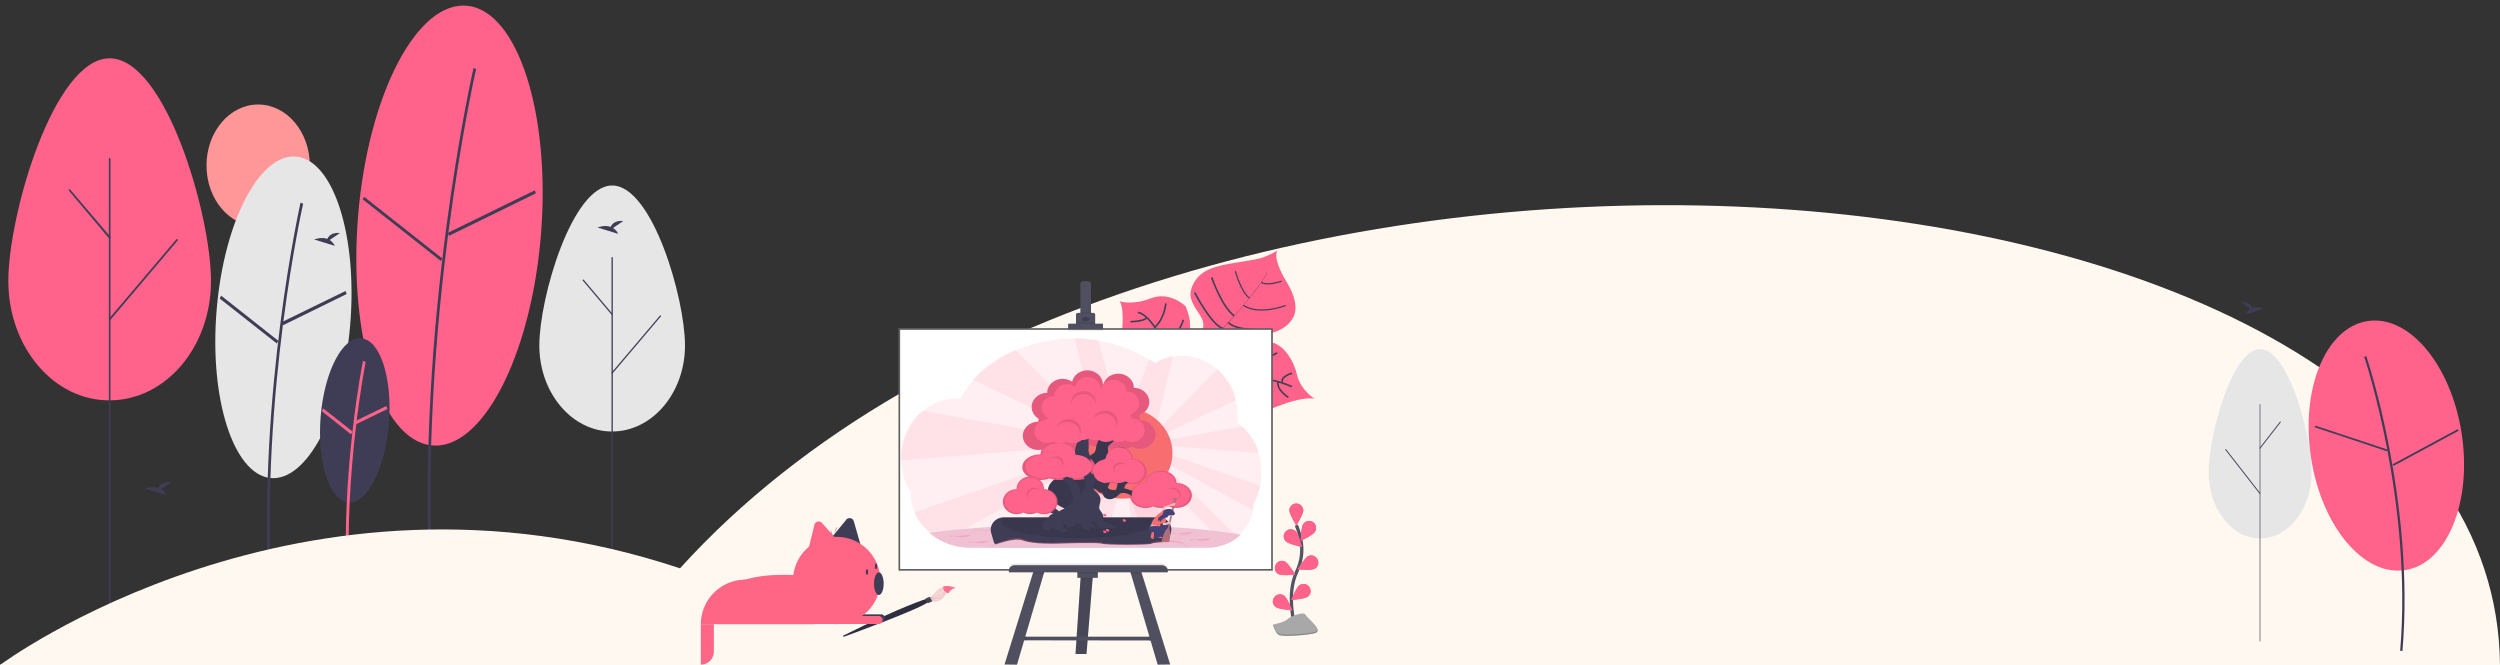 <?xml version="1.0" encoding="utf-8"?>
<!-- Generator: Adobe Illustrator 19.2.1, SVG Export Plug-In . SVG Version: 6.00 Build 0)  -->
<svg version="1.1" id="ba852881-1fdd-4058-baca-f1caa98e12dd"
	 xmlns="http://www.w3.org/2000/svg" xmlns:xlink="http://www.w3.org/1999/xlink" x="0px" y="0px" viewBox="0 0 1500 398.8"
	 style="enable-background:new 0 0 1500 398.8;" xml:space="preserve">
<rect x="0" y="0" width="1500" height="398.8" fill="#333333" stroke="none"/>
<style type="text/css">
	.st0{fill:#FF638B;}
	.st1{fill:#3F3D56;}
	.st2{fill:#E6E6E6;}
	.st3{fill:#FF9698;}
	.st4{fill:#FFF8F0;}
	.st5{fill:none;stroke:#535461;stroke-width:2;stroke-miterlimit:10;}
	.st6{fill:#A8A8A8;}
	.st7{opacity:0.2;enable-background:new    ;}
	.st8{fill:#444053;}
	.st9{fill:none;stroke:#444053;stroke-miterlimit:10;}
	.st10{fill:none;stroke:#444053;stroke-width:0.75;stroke-miterlimit:10;}
	.st11{fill:#504F60;}
	.st12{opacity:0.1;enable-background:new    ;}
	.st13{fill:#FFFFFF;stroke:#606060;stroke-miterlimit:10;}
	.st14{fill:#2F2E41;}
	.st15{fill:#464353;}
	.st16{opacity:0.9;fill:#FDD8D8;enable-background:new    ;}
	.st17{opacity:0.2;fill:none;stroke:#2F2E41;stroke-width:0.25;stroke-miterlimit:10;enable-background:new    ;}
	.st18{opacity:0.9;fill:#FF638B;enable-background:new    ;}
	.st19{opacity:0.1;fill:#FF638B;enable-background:new    ;}
	.st20{fill:#E8EAF2;}
	.st21{opacity:0.3;fill:#FF638B;enable-background:new    ;}
	.st22{fill:#F86D70;}
	.st23{fill:#FABDBD;}
	.st24{fill:url(#SVGID_1_);}
	.st25{fill:#434175;}
	.st26{fill:#AE6E79;}
	.st27{fill:#FF6584;}
</style>
<g>
	<path class="st0" d="M5,168.6C5,129,32.2,35,65.8,35s60.8,93.9,60.8,133.6s-27.3,71.6-60.9,71.6C32.2,240.4,5,208.2,5,168.6
		L5,168.6z"/>
	<path class="st1" d="M65.8,386c-0.3,0-0.5-0.3-0.5-0.7V95.5c0-0.5,0.2-0.7,0.5-0.7s0.5,0.3,0.5,0.7v290
		C66.3,385.7,66.1,386,65.8,386z"/>
	<path class="st1" d="M65.8,143.1c-0.2,0-0.3,0-0.4-0.1l-24-28.5c-0.2-0.3-0.2-0.6,0-0.8c0.2-0.3,0.5-0.3,0.7,0l0,0L66.2,142
		c0.2,0.3,0.2,0.6,0,0.8C66.1,142.9,66,143.1,65.8,143.1L65.8,143.1z"/>
	<path class="st1" d="M65.8,192.1c-0.3,0-0.5-0.3-0.5-0.6c0-0.1,0.1-0.3,0.2-0.4l40.3-47.5c0.2-0.3,0.5-0.3,0.7,0s0.2,0.6,0,0.8l0,0
		L66.2,192C66.1,192.1,66,192.1,65.8,192.1z"/>
	<path class="st2" d="M323.6,207.3c0-28.5,19.6-96,43.7-96s43.7,67.6,43.7,96s-19.6,51.6-43.8,51.6
		C343.2,258.9,323.6,235.8,323.6,207.3L323.6,207.3z"/>
	<path class="st1" d="M367.3,338.8c-0.2,0-0.4-0.1-0.4-0.4l0,0V154.6c0-0.3,0.2-0.4,0.4-0.4s0.4,0.1,0.4,0.4v183.8
		C367.7,338.7,367.5,338.8,367.3,338.8L367.3,338.8z"/>
	<path class="st1" d="M367.3,189c-0.1,0-0.2,0-0.3-0.1l-17.3-20.5c-0.2-0.1-0.2-0.4,0-0.6c0.2-0.1,0.4-0.1,0.5,0l17.3,20.5
		c0.2,0.1,0.2,0.4,0,0.6C367.5,188.8,367.4,189,367.3,189L367.3,189z"/>
	<path class="st1" d="M367.3,224.2c-0.2,0-0.4-0.1-0.4-0.4c0-0.1,0.1-0.3,0.1-0.3l29-34.2c0.2-0.1,0.4-0.1,0.5,0s0.2,0.4,0,0.6
		l-29,34.2C367.5,224.2,367.4,224.2,367.3,224.2z"/>
	<ellipse class="st3" cx="154.9" cy="99.3" rx="31" ry="36.6"/>
	<path class="st2" d="M130,185.7c4.5-53.3,26-94.2,48.1-91.7s36.5,47.8,32,101.1s-26,94.2-48.1,91.7
		C139.9,284.1,125.5,238.9,130,185.7z"/>
	<path class="st1" d="M161.3,353c-6.6-117.2,18.8-230.2,19-231.4l1.6,0.6c-0.3,1.1-25.5,113.9-19,230.8H161.3z"/>
	<polygon class="st1" points="169.2,193.2 207.3,174.6 208,176.4 169.9,195.1 	"/>
	<polygon class="st1" points="131.8,179.1 132.7,177.4 167,204.5 166.1,206.1 	"/>
	<path class="st0" d="M214.9,129C221,56.2,250.5,0,280.7,3.5s49.9,65.5,43.8,138.2s-35.6,129-65.8,125.5
		C228.4,263.8,208.8,201.9,214.9,129z"/>
	<path class="st1" d="M258.1,351.7c-9-157.6,25.7-309.4,26-310.9l1.6,0.6c-0.4,1.5-34.9,153.1-26,310.4L258.1,351.7z"/>
	<polygon class="st1" points="268.7,139.7 320.9,114.2 321.5,116 269.4,141.5 	"/>
	<polygon class="st1" points="217.6,119.6 218.5,118.1 265.4,155.1 264.5,156.6 	"/>
	<path class="st1" d="M367.8,136.8l6.2-4.2c-4.8-0.5-6.8,1.8-7.6,3.5c-3.8-1.3-7.9,0.4-7.9,0.4l12.4,3.8
		C370.3,138.9,369.2,137.7,367.8,136.8z"/>
	<path class="st1" d="M197.8,144l6.2-4.2c-4.8-0.5-6.8,1.8-7.6,3.5c-3.8-1.3-7.9,0.4-7.9,0.4l12.4,3.8
		C200.3,146.2,199.2,144.9,197.8,144z"/>
	<path class="st1" d="M96.5,293.5l6.2-4.2c-4.8-0.5-6.8,1.8-7.6,3.5c-3.8-1.3-7.9,0.4-7.9,0.4l12.4,3.8
		C99,295.6,98,294.4,96.5,293.5z"/>
	<path class="st1" d="M192.4,249.8c2.3-27.2,13.3-48.2,24.6-46.8c11.3,1.3,18.6,24.4,16.3,51.6s-13.3,48.2-24.6,46.8
		C197.4,299.9,190.2,277,192.4,249.8z"/>
	<path class="st0" d="M208,350.7c-3.4-68,9.6-133.5,9.8-134.2l1.6,0.7c-0.2,0.7-13,65.9-9.7,133.5H208L208,350.7z"/>
	<polygon class="st0" points="212.3,253.1 231.8,243.6 232.4,245.4 212.9,254.9 	"/>
	<polygon class="st0" points="193.1,246.7 194,245.1 211.5,258.9 210.6,260.6 	"/>
</g>
<path class="st4" d="M408,341C180,265,0,399,0,399h1500l0,0C1497,74,705,13,408,341z"/>
<g>
	<path class="st5" d="M777,376c0,0-5.6-19.1,1.1-33.1c2.8-5.9,3.7-12.5,2.4-18.9c-0.6-3-1.5-6-2.7-8.9"/>
	<path class="st0" d="M782,306.2c0,2.3-4.2,9.1-4.2,9.1s-4.2-6.8-4.2-9.1c0.1-2.3,2-4.2,4.4-4.1C780.1,302.2,781.9,303.9,782,306.2z
		"/>
	<path class="st0" d="M789,319.1c-1.3,2-8.5,5.4-8.5,5.4s0.1-8,1.4-10c1.3-2,3.9-2.5,5.9-1.3C789.7,314.5,790.2,317.2,789,319.1
		L789,319.1z"/>
	<path class="st0" d="M788.7,341.3c-2.1,1.1-10.1,0.3-10.1,0.3s4.2-6.8,6.2-7.9c2.1-1.1,4.6-0.2,5.7,1.9
		C791.6,337.7,790.8,340.3,788.7,341.3L788.7,341.3z"/>
	<path class="st0" d="M784.7,358c-1.9,1.4-9.9,2-9.9,2s2.9-7.4,4.8-8.8c1.9-1.4,4.5-1,5.9,0.9S786.6,356.6,784.7,358L784.7,358z"/>
	<path class="st0" d="M771.6,324.9c1.7,1.6,9.5,3.3,9.5,3.3s-1.9-7.8-3.6-9.4c-1.7-1.7-4.3-1.6-6,0
		C769.8,320.5,769.8,323.2,771.6,324.9C771.5,324.9,771.5,324.9,771.6,324.9L771.6,324.9z"/>
	<path class="st0" d="M767.1,344.5c2.1,1.1,10.1,0.3,10.1,0.3s-4.1-6.8-6.2-7.9c-2.1-1-4.6-0.1-5.6,2
		C764.3,341,765.1,343.5,767.1,344.5z"/>
	<path class="st0" d="M765.4,364.2c1.9,1.4,9.9,2,9.9,2s-2.9-7.4-4.8-8.8c-1.9-1.4-4.5-1-5.9,0.9
		C763.1,360.1,763.5,362.8,765.4,364.2L765.4,364.2L765.4,364.2z"/>
	<path class="st0" d="M782,306.2c0,2.3-4.2,9.1-4.2,9.1s-4.2-6.8-4.2-9.1c0.1-2.3,2-4.2,4.4-4.1C780.1,302.2,781.9,303.9,782,306.2z
		"/>
	<path class="st0" d="M789,319.1c-1.3,2-8.5,5.4-8.5,5.4s0.1-8,1.4-10c1.3-2,3.9-2.5,5.9-1.3C789.7,314.5,790.2,317.2,789,319.1
		L789,319.1z"/>
	<path class="st0" d="M788.7,341.3c-2.1,1.1-10.1,0.3-10.1,0.3s4.2-6.8,6.2-7.9c2.1-1.1,4.6-0.2,5.7,1.9
		C791.6,337.7,790.8,340.3,788.7,341.3L788.7,341.3z"/>
	<path class="st0" d="M784.7,358c-1.9,1.4-9.9,2-9.9,2s2.9-7.4,4.8-8.8c1.9-1.4,4.5-1,5.9,0.9S786.6,356.6,784.7,358L784.7,358z"/>
	<path class="st0" d="M771.6,324.9c1.7,1.6,9.5,3.3,9.5,3.3s-1.9-7.8-3.6-9.4c-1.7-1.7-4.3-1.6-6,0
		C769.8,320.5,769.8,323.2,771.6,324.9C771.5,324.9,771.5,324.9,771.6,324.9L771.6,324.9z"/>
	<path class="st0" d="M767.1,344.5c2.1,1.1,10.1,0.3,10.1,0.3s-4.1-6.8-6.2-7.9c-2.1-1-4.6-0.1-5.6,2
		C764.3,341,765.1,343.5,767.1,344.5z"/>
	<path class="st0" d="M765.4,364.2c1.9,1.4,9.9,2,9.9,2s-2.9-7.4-4.8-8.8c-1.9-1.4-4.5-1-5.9,0.9
		C763.1,360.1,763.5,362.8,765.4,364.2L765.4,364.2L765.4,364.2z"/>
	<path class="st6" d="M763.7,374.8c0,0,6.9-1.4,8.7-3.2s10-5,11-2.7c0.9,2.3,12.3,10,4.6,11.3c-7.8,1.4-18.3,1.8-20.5,0.9
		S763.7,374.8,763.7,374.8z"/>
	<path class="st7" d="M787.9,379.4c-7.8,1.4-18.3,1.8-20.5,0.9c-1.7-0.7-2.9-4-3.4-5.6h-0.2c0,0,1.4,5.4,3.7,6.3s12.8,0.5,20.5-0.9
		c2.2-0.4,2.9-1.3,2.6-2.5C790.3,378.5,789.6,379.1,787.9,379.4z"/>
</g>
<g>
	<path class="st0" d="M788.8,239.3c0,0-6.2-2.3-25.8,5.9s-22.1,7.2-27.2,5.9c-5.1-1.2-7.9-1.6-13.4-8.4c0,0-3.8-19-7.6-21.9
		c-3.7-2.9-19.5,1.7-19.5,1.7s-18.9,4-22.6-19.1c0,0,2.6-17.4-0.9-22.7c0,0,7,2.8,18.7-1.7c11.6-4.5,20.9,4.8,20.9,4.8
		s2.9,6.9,2.6,11c-0.3,4.1,1.6,5.7,7.1,3.7c0,0,2.7-3.5-1.1-9.4c-3.9-5.8-6.6-10.2-5.5-14.7s4.2-10.8,14.1-14
		c9.9-3.1,23.4-3.7,29.9-6.2s8.1-4.1,8.1-4.1s-4,3.6,5.4,19.1c9.4,15.4,3.4,22.1,3.4,22.1s-5,10.9-27.1,10c0,0-21.3,0.7-9.7,8.9
		c0,0,7.4-1.4,18.5-4.6s19.1,10.1,21.1,19.3C780.4,234.2,788.8,239.3,788.8,239.3z"/>
	<path class="st8" d="M760.3,161.9L760.3,161.9c1,2.9-8.5,14.8-16.7,24.2l-0.1-0.1C755,172.7,760.9,164.1,760.3,161.9z"/>
	<path class="st8" d="M743.7,185.8l0.1,0.1c-6.5,7.5-14.6,16.5-21.2,23.1c-0.6,0.6-1.2,1.3-1.8,2l-0.2-0.1c0.6-0.7,1.2-1.4,1.8-2
		C728.9,202.3,737.2,193.3,743.7,185.8z"/>
	<path class="st8" d="M720.7,210.7l0.1,0.2c-11.9,13.5-12.7,34.6-12.7,34.7l-2.5-2.7C705.6,242.8,708.7,224.4,720.7,210.7z"/>
	<path class="st9" d="M775.1,232c0,0-14-6.6-24.9-4.3c-10.9,2.4-35.5-8.5-35.5-8.5s-10.4-3.9-12.5-8.3c0,0-7.2-6.9-7.6-10.5
		s-7.4-12.6-11.9-12.9"/>
	<path class="st9" d="M773,238.4c0,0-7.1-4.3-6.2-9.4"/>
	<path class="st9" d="M762.2,244c0,0-10.1-3.3-11.1-16.4"/>
	<path class="st9" d="M745.9,247.4c0,0-9.6-7.3-6.4-20"/>
	<path class="st9" d="M726.3,243.8c0,0-6.4-12.3-0.7-20.3"/>
	<path class="st9" d="M775.2,223.9c0,0-7.3,2.1-5.7,5.6"/>
	<path class="st9" d="M766.4,211.8c0,0-9.8,2.8-10,15.4"/>
	<path class="st9" d="M752.8,208.9c0,0-8.9,10-8.2,19.1"/>
	<path class="st9" d="M737.2,212.8c0,0-8.8,7.7-7.7,12"/>
	<path class="st9" d="M731.9,210.1c0,0-8.3,1.4-9.4-1.1"/>
	<path class="st9" d="M721.1,201c0,0,4.2,5.1,5.2,3.9"/>
	<path class="st9" d="M762.6,197.8c0,0-20.9,1.4-25.6-4.4"/>
	<path class="st9" d="M716.8,175.5c0,0,9.8,19.2,16.9,21.6"/>
	<path class="st9" d="M727,166.4c0,0,6,17.6,13.5,23.1"/>
	<path class="st10" d="M771.4,183.3c0,0-15.9,6.2-25.4-0.1"/>
	<path class="st10" d="M741.2,162.7c0,0,3.6,13,8.5,16.1"/>
	<path class="st10" d="M769,168.7c0,0-8.9,3.1-12.2,0.7"/>
	<path class="st9" d="M713.5,205.2c0,0,0,11.3-3.4,12.1"/>
	<path class="st9" d="M685.9,219.9c0,0,13.4,1.1,19.6-5.3"/>
	<path class="st9" d="M710,191.9c0,0-3.2,11.5-12.2,14.5"/>
	<path class="st9" d="M677.9,207.8c0,0,9.5,3,17.6-4.6"/>
	<path class="st9" d="M699.5,182c0,0-0.9,9.7-6.7,14.3"/>
	<path class="st9" d="M678.2,193c0,0,7.9,0,9.7-2.3"/>
	<polygon class="st11" points="655.9,343.6 655.8,344.4 651.9,392.4 645.3,392.4 648.5,344.4 648.6,343.5 	"/>
	<polygon class="st12" points="655.9,343.6 655.8,344.4 651.9,392.4 645.3,392.4 648.5,344.4 648.6,343.5 	"/>
	<polygon class="st11" points="694.2,384.3 689.3,384.3 615.5,384.2 611.6,384.2 613.7,382 693.7,382 	"/>
	<polygon class="st12" points="655.9,345.6 655.8,347.6 648.5,347.6 648.6,345.3 	"/>
	<rect x="646.4" y="342.5" class="st11" width="12.3" height="4.2"/>
	<polygon class="st12" points="616.2,382 615.5,384.2 611.6,384.2 613.7,382 	"/>
	<polygon class="st11" points="626.8,342.4 626.6,343.1 610.2,398.8 602.7,398.7 620,343.1 620.1,342.5 	"/>
	<polygon class="st12" points="694.2,384.3 689.3,384.3 688.6,382 693.7,382 	"/>
	<polygon class="st11" points="702.1,398.7 694.6,398.8 678.2,343.1 678,342.4 684.6,342.5 684.8,343.1 	"/>
	<rect x="539.6" y="197.4" class="st13" width="223.6" height="144.5"/>
	<path class="st11" d="M654.6,170.2V189h-6.4v-18.8c-0.1-0.9,1.3-1.6,3.1-1.6s3.3,0.6,3.4,1.5C654.6,170.1,654.6,170.1,654.6,170.2z
		"/>
	<rect x="648.1" y="187.2" class="st12" width="6.4" height="1.7"/>
	<path class="st11" d="M657.1,188.5v6.2h-11.5v-6.2c0-0.4,0.7-0.8,1.6-0.8l0,0h8.3C656.4,187.7,657.1,188.1,657.1,188.5z"/>
	<ellipse class="st12" cx="651.4" cy="191.6" rx="2.4" ry="1.2"/>
	<ellipse class="st1" cx="651.4" cy="191.4" rx="2.4" ry="1.2"/>
	<rect x="645.6" y="193.3" class="st12" width="11.5" height="1.4"/>
	<rect x="640.9" y="195.2" class="st12" width="20.9" height="3.2"/>
	<rect x="640.9" y="194.2" class="st11" width="20.9" height="3.2"/>
	<path class="st12" d="M609,338.1h87.9c2.1,0,3.8,1.5,3.8,3.5v0.8l0,0h-95.4l0,0v-0.8C605.2,339.7,606.9,338.1,609,338.1z"/>
	<polygon class="st12" points="620.1,342.6 626.8,342.4 626.6,344.2 620,344.2 	"/>
	<rect x="646.4" y="342.5" class="st12" width="12.3" height="1.7"/>
	<polygon class="st12" points="684.8,344.2 678.2,344.2 678,342.4 684.6,342.6 	"/>
	<path class="st11" d="M609,339.1h87.9c2.1,0,3.8,1.5,3.8,3.5v0.8l0,0h-95.4l0,0v-0.8C605.2,340.6,606.9,339.1,609,339.1z"/>
	<g>
		<path class="st14" d="M505.7,381.5l0.5,0.6c0,0,45.2-16.4,50.6-20.8l-1.1-1.9C555.6,359.4,542.2,363.3,505.7,381.5z"/>
		<path class="st15" d="M557.4,358.3c0,0-2.7,0.8-2.3,1.4s1.3,2.3,1.7,2.2c0.4-0.1,2.6-1.1,2.6-1.1s0.3-1.8-1.3-2.7L557.4,358.3z"/>
		<path class="st16" d="M571.9,352.7l-0.1,0.3c0,0-1.3-0.4-3.2,2.2c-0.3,0.5-0.7,1-1,1.5c-2.4,4.1-6,5.2-8.2,3.9
			c-0.1,0-0.1-0.1-0.2-0.1l-1.2-2.1l0.2-0.2c1.2-0.9,2.3-2,3.2-3.2c1.1-1.5,2.9-2.6,4.8-2.9C568.1,351.7,570.1,352,571.9,352.7z"/>
		<path class="st17" d="M558.3,358.5c0,0,1.6-0.4,4-3.3s7.6-2.7,7.6-2.7s-5.1,0.8-6.4,3.3s-5,3-5,3L558.3,358.5z"/>
		<path class="st17" d="M558.8,359.1c0,0,2,0.5,4.2-1.3s5.8-5.4,7.2-5.2c0,0-2.6,1.6-3.7,3.1c-1.1,1.6-3,3.6-4.5,3.6
			c0,0-2.4,0.5-3.2,0.1V359.1z"/>
		<path class="st17" d="M559.1,359.9c0,0,1.8,1.2,4.9-0.4c1.2-0.8,2.3-1.9,2.9-3.2c0.9-1.4,2.1-2.6,3.7-3.3"/>
		<path class="st18" d="M573.2,352.6L573,353c0,0-1.6-0.6-4,3c-0.3-0.1-0.5-0.1-0.8-0.3c-0.2-0.1-0.4-0.2-0.6-0.3
			c-0.2-0.1-0.4-0.2-0.5-0.4c-0.4-0.3-0.7-0.7-0.9-1.1c-0.1-0.3-0.2-0.6-0.3-0.9c0-0.2,0-0.4,0-0.6s0.1-0.4,0.2-0.6
			C568.1,351.4,570.4,351.6,573.2,352.6z"/>
	</g>
	<g>
		<path class="st19" d="M757,283.4c0,3.4-0.4,6.8-1.3,10.1c-0.7,2.7-1.7,5.3-3,7.8c-0.2,0.4-0.4,0.8-0.7,1.2c0,4.9-1.5,9.7-4.4,13.9
			c-5,7.1-13.6,11.8-23.5,11.8H581.9c-6.6,0-13-1.7-18.5-4.8c-4.5-2.6-8.4-6-11.3-10.1c-3.7-5.3-5.7-11.5-5.7-17.8
			c-0.6-1-1.2-2-1.7-3.1c-1.7-3.4-2.8-7.1-3.4-10.8c-0.3-2-0.5-4.1-0.5-6.1c0-11.5,4.9-21.8,12.6-28.5c5.7-5,13-7.9,20.8-7.9
			c0.7,0,1.3,0,1.9,0.1c0.4-0.6,0.7-1.3,1.1-1.9c10.5-17.6,31.2-30.4,55.8-33.4c3.7-0.5,7.5-0.7,11.2-0.7c2.4,0,4.7,0.1,7,0.3l0,0
			c15.5,1.2,29.6,6.2,40.8,13.9c0.3,0.2,0.7,0.5,1,0.7c4.8-2.9,10.3-4.6,16.2-4.6c1,0,2,0,3,0.1c14.5,1.4,26.3,12.8,29.5,27.9
			c0.6,2.8,0.9,5.6,0.9,8.4c0,1.3-0.1,2.6-0.2,3.8c1.1,0.8,2.1,1.7,3.1,2.6C752.7,262.8,757,272.5,757,283.4z"/>
		<path class="st19" d="M563.2,323.2c0.8,0.5,1.7,0.9,2.5,1.3l85.3-46.6l1.1,1.9L602.5,328H615l41.5-42.2l1.5,1.2l-10.1,41h14.2
			l9.9-35.3h3.6l14.1,35.3h13.6l-10.1-41l1.5-1.2l39.7,40.4c2.9-1.1,5.6-2.6,7.9-4.4l-43.2-42l1.1-1.9l51.5,28.1
			c0.2-1.2,0.3-2.5,0.3-3.7c0.2-0.4,0.4-0.8,0.7-1.2c1.3-2.5,2.3-5.1,3-7.8c0.2-0.6,0.3-1.2,0.4-1.8l-55.8-19.3v-4.7l55,4.3
			c-1.9-6.2-5.2-11.7-9.6-15.9l-0.1-0.1l-45.3,8.2v-4.5l41.4-19.5c-1.8-7.5-5.7-14-11.1-18.7l-35.8,36.5l-1.5-1.2l10.6-43.1
			c-3.9,0.7-7.5,2.1-10.8,4.1c-0.3-0.2-0.7-0.5-1-0.7c-0.7-0.5-1.5-1-2.3-1.5L675.6,251H672l-13.2-47c-2.5-0.4-5.1-0.7-7.7-0.9l0,0
			c-2.1-0.2-4.2-0.2-6.4-0.3l13.2,53.8l-1.5,1.2l-47.2-48c-10.1,4.4-18.9,10.6-25.6,18.1l67.2,31.7v4.5l-97.4-17.7
			c-0.1,0.1-0.3,0.2-0.4,0.3c-7.7,6.7-12.6,17-12.6,28.5c0,0.3,0,0.7,0,1l110.3-8.7v4.7l-102.3,35.3
			C551.6,314,556.7,319.5,563.2,323.2L563.2,323.2z"/>
		<polygon class="st19" points="697.2,328.2 680.4,328.2 675.6,286.4 675.5,285.7 675.5,285.7 675.1,282.2 691.9,282.1 692.4,282.1 
			692.5,282.4 		"/>
		<polygon class="st19" points="675.8,286.1 675.6,286.4 630.4,328.2 607.3,328.2 664.6,274.1 675.5,285.7 		"/>
		<path class="st20" d="M744.6,320.6c-5.2,5.1-12.5,8-20.2,8H582.1c-9.1,0-17.9-3.2-24.5-9h0.2c20.8-3,53.4-5,90-5
			c40.6,0,76.2,2.4,96.3,6C744.3,320.5,744.4,320.6,744.6,320.6z"/>
		<path class="st21" d="M744.6,320.7c-5.2,5.1-12.5,8-20.2,8H582.1c-9.1,0-17.9-3.2-24.5-9h0.2c20.8-3,53.4-5,90-5
			c40.6,0,76.2,2.4,96.3,6C744.3,320.6,744.4,320.7,744.6,320.7z"/>
		<ellipse class="st22" cx="673.5" cy="271.8" rx="30" ry="27.4"/>
		<path class="st1" d="M702.5,319.7l-1.5,5.2c-0.6,2-2.6,3.4-4.8,3.4H601c-2.3,0-4.2-1.4-4.8-3.4l-1.5-5.2c-1.3-4.5,2.2-9.1,7.3-9.3
			c0.1,0,0.2,0,0.4,0h92.7c0.1,0,0.3,0,0.4,0C700.4,310.6,703.9,315.2,702.5,319.7z"/>
		<path class="st12" d="M693.3,312.8c0,5.6-20.7,10.1-46.3,10.1s-46.3-4.5-46.3-10.1c0-0.8,0.4-1.6,1.3-2.3h90
			C692.9,311.2,693.3,311.9,693.3,312.8z"/>
		<path class="st0" d="M705.9,289.8c0-4.1-4.1-7.4-9.3-7.4c-5.1,0-9.3,3.3-9.3,7.4c-5.1,0-9.3,3.3-9.3,7.5c0,4.1,4.1,7.5,9.3,7.5
			c1.6,0,3.2-0.3,4.6-1c2.9,1.3,6.3,1.3,9.3,0c1.4,0.7,3,1,4.6,1c5.1,0,9.3-3.3,9.3-7.5C715.2,293.1,711,289.8,705.9,289.8z"/>
		<path class="st12" d="M705.9,289.8c0-4.1-4.1-7.4-9.3-7.4c-5.1,0-9.3,3.3-9.3,7.4c-5.1,0-9.3,3.3-9.3,7.5c0,4.1,4.1,7.5,9.3,7.5
			c1.6,0,3.2-0.3,4.6-1c2.9,1.3,6.3,1.3,9.3,0c1.4,0.7,3,1,4.6,1c5.1,0,9.3-3.3,9.3-7.5C715.2,293.1,711,289.8,705.9,289.8z"/>
		<path class="st0" d="M684,252.1c0-1-0.2-2.1-0.6-3c4.8-1.6,7.4-6.4,5.6-10.8c-1.3-3.4-4.8-5.6-8.7-5.6c0-4.7-4.2-8.5-9.3-8.5
			c-4.3,0-8,2.7-9,6.5c-0.1,0-0.2,0-0.3,0c0-4.7-4.1-8.5-9.3-8.5c-4.5,0-8.3,2.9-9.1,6.9c-4-2.9-9.9-2.2-13,1.4
			c-1.3,1.5-2,3.3-2,5.2c-5.1,0-9.3,3.8-9.3,8.5c0,2.8,1.6,5.5,4.2,7.1c-0.1,0.5-0.2,1.1-0.2,1.7c-5.1,0-9.3,3.8-9.3,8.5
			s4.2,8.5,9.3,8.5c1.6,0,3.2-0.4,4.6-1.1c2.9,1.5,6.4,1.5,9.3,0c3.5,1.9,8,1.4,11-1.1c0.2,0,0.3,0,0.5,0c1.6,0,3.2-0.4,4.6-1.1
			c2.1,1.1,4.5,1.4,6.9,0.9c3,2,7,2.2,10.2,0.5c2.9,1.5,6.4,1.5,9.3,0c4.4,2.3,10.1,1,12.7-3.1c2.6-4,1-9.2-3.4-11.6
			C687.3,252.5,685.7,252.1,684,252.1L684,252.1z M641.7,252.9c0-0.4,0-0.7-0.1-1.1c0.2-0.1,0.5-0.2,0.7-0.3
			c0.4,0.2,0.8,0.4,1.2,0.5c-0.5,0.3-0.9,0.6-1.3,0.9C642,252.9,641.8,252.9,641.7,252.9z"/>
		<path class="st0" d="M679.8,275.4c-0.1-4.2-3.9-7.6-8.5-7.5c-4.5,0.1-8.2,3.4-8.2,7.5c-4.6,0-8.4,3.4-8.4,7.6s3.7,7.6,8.4,7.6
			c1.5,0,2.9-0.4,4.2-1c2.6,1.4,5.8,1.4,8.4,0c4,2.1,9.1,0.9,11.4-2.8c2.3-3.6,0.9-8.3-3.1-10.4
			C682.7,275.8,681.3,275.4,679.8,275.4z"/>
		<path class="st12" d="M679.8,275.4c-0.1-4.2-3.9-7.6-8.5-7.5c-4.5,0.1-8.2,3.4-8.2,7.5c-4.6,0-8.4,3.4-8.4,7.6s3.7,7.6,8.4,7.6
			c1.5,0,2.9-0.4,4.2-1c2.6,1.4,5.8,1.4,8.4,0c4,2.1,9.1,0.9,11.4-2.8c2.3-3.6,0.9-8.3-3.1-10.4
			C682.7,275.8,681.3,275.4,679.8,275.4z"/>
		<path class="st12" d="M684,252.1c0-1-0.2-2.1-0.6-3c4.8-1.6,7.4-6.4,5.6-10.8c-1.3-3.4-4.8-5.6-8.7-5.6c0-4.7-4.2-8.5-9.3-8.5
			c-4.3,0-8,2.7-9,6.5c-0.1,0-0.2,0-0.3,0c0-4.7-4.1-8.5-9.3-8.5c-4.5,0-8.3,2.9-9.1,6.9c-4-2.9-9.9-2.2-13,1.4
			c-1.3,1.5-2,3.3-2,5.2c-5.1,0-9.3,3.8-9.3,8.5c0,2.8,1.6,5.5,4.2,7.1c-0.1,0.5-0.2,1.1-0.2,1.7c-5.1,0-9.3,3.8-9.3,8.5
			s4.2,8.5,9.3,8.5c1.6,0,3.2-0.4,4.6-1.1c2.9,1.5,6.4,1.5,9.3,0c3.5,1.9,8,1.4,11-1.1c0.2,0,0.3,0,0.5,0c1.6,0,3.2-0.4,4.6-1.1
			c2.1,1.1,4.5,1.4,6.9,0.9c3,2,7,2.2,10.2,0.5c2.9,1.5,6.4,1.5,9.3,0c4.4,2.3,10.1,1,12.7-3.1c2.6-4,1-9.2-3.4-11.6
			C687.3,252.5,685.7,252.1,684,252.1L684,252.1z M641.7,252.9c0-0.4,0-0.7-0.1-1.1c0.2-0.1,0.5-0.2,0.7-0.3
			c0.4,0.2,0.8,0.4,1.2,0.5c-0.5,0.3-0.9,0.6-1.3,0.9C642,252.9,641.8,252.9,641.7,252.9z"/>
		<path class="st1" d="M677,293.7c-0.7-0.3-1.5-0.5-2.2-0.6c-0.1,0-0.2,0-0.2,0c0-0.1,0-0.1,0-0.2c0-0.9,0.3-1.8,1-2.4
			s1.6-0.9,2-1.7c-1.6-0.4-3.2-0.6-4.8-0.7c-0.4,0-0.9,0-1.2,0.2c-0.4,0.3-0.6,0.7-0.8,1.2c-0.4,1.5-0.7,3-1.2,4.4h-0.1
			c-1.8,0.3-4,0.1-4.8-1.4c0.2-0.7,0.5-1.4,0.8-2.1c0.9-2.1,2.4-4.1,3.8-6c0.9-1.2,1.9-2.5,2.8-3.7c-1.4-0.4-2.8-0.7-4.2-0.9
			c-0.3-0.1-0.6-0.1-0.9,0.1c-0.2,0.1-0.3,0.3-0.4,0.5c-1.4,3.1-3,6.4-3.5,9.7c-0.3-0.1-0.5-0.2-0.8-0.4l-4.4-1.7
			c-0.2-0.1-0.4-0.2-0.6-0.4c-0.4-0.5,0-1.2,0.6-1.4c0.6-0.2,1.2-0.2,1.9-0.2c0.6-0.1,1.3-0.3,1.6-0.8c0.3-0.6-0.3-1.3-0.9-1.7
			c-0.6-0.3-1.4-0.4-2.1-0.7c-1.1-0.4-1.8-1.3-2.1-2.4h-1c1.4-1.2,2.8-2.4,4.5-3.2c0.8-0.4,1.6-0.8,2.4-1.3c2-1.4,3-3.6,2.7-5.9
			c-0.1-0.6-0.3-1.3-0.1-1.9c0.2-0.5,0.6-0.9,1-1.3l3.8-3.3c-2.4-0.5-4.9-0.7-7.4-0.7c-0.6,0-1.3,0.1-1.8,0.3
			c-1,0.5-1.5,1.5-1.9,2.5c-0.3,0.7-0.6,1.4-0.7,2.1c-0.3,1.2-0.2,2.6-1,3.6c-0.6,0.8-1.6,1.3-2.5,1.9c-2.6,1.6-4.5,3.9-5.4,6.6
			c-0.1,0.2-0.2,0.4-0.3,0.6c-2.2,0.2-4.4,0.6-6.5,1.3c-2.6,1-4.8,2.6-7.1,4.1c-2.4,1.7-5,3.7-5.9,6.4c-1,3,0.5,6.3,2.9,8.6
			c1.9,1.9,4.4,3.2,6.8,4.3c1.6,0.8,1.9,0.6,3.3-0.4l3.8-2.8c1.1-0.8,2.2-1.6,2.9-2.7c1-1.5,1.3-3.4,2.5-4.7c1.7-1.8,5.1-2,7-0.3
			c0.5,0.5,1,1.1,1.7,1.3c0.4,0.1,0.8,0,1.1,0.2c0.6,0.3,0.7,1,0.9,1.6c0.6,1.6,2.7,2.4,4.5,2.2c1.8-0.2,3.4-1.3,4.7-2.6
			c0.3-0.3,0.7-0.7,1.1-0.9c0.4-0.1,0.8-0.2,1.2-0.2c1.3-0.1,2.7,0.2,3.9,0.8c1.1,0.5,2.1,1.3,3.2,1.7c2.3,0.8,4.9,0,7.1-0.9
			L677,293.7z"/>
		<path class="st12" d="M677,293.7c-0.7-0.3-1.5-0.5-2.2-0.6c-0.1,0-0.2,0-0.2,0c0-0.1,0-0.1,0-0.2c0-0.9,0.3-1.8,1-2.4
			s1.6-0.9,2-1.7c-1.6-0.4-3.2-0.6-4.8-0.7c-0.4,0-0.9,0-1.2,0.2c-0.4,0.3-0.6,0.7-0.8,1.2c-0.4,1.5-0.7,3-1.2,4.4h-0.1
			c-1.8,0.3-4,0.1-4.8-1.4c0.2-0.7,0.5-1.4,0.8-2.1c0.9-2.1,2.4-4.1,3.8-6c0.9-1.2,1.9-2.5,2.8-3.7c-1.4-0.4-2.8-0.7-4.2-0.9
			c-0.3-0.1-0.6-0.1-0.9,0.1c-0.2,0.1-0.3,0.3-0.4,0.5c-1.4,3.1-3,6.4-3.5,9.7c-0.3-0.1-0.5-0.2-0.8-0.4l-4.4-1.7
			c-0.2-0.1-0.4-0.2-0.6-0.4c-0.4-0.5,0-1.2,0.6-1.4c0.6-0.2,1.2-0.2,1.9-0.2c0.6-0.1,1.3-0.3,1.6-0.8c0.3-0.6-0.3-1.3-0.9-1.7
			c-0.6-0.3-1.4-0.4-2.1-0.7c-1.1-0.4-1.8-1.3-2.1-2.4h-1c1.4-1.2,2.8-2.4,4.5-3.2c0.8-0.4,1.6-0.8,2.4-1.3c2-1.4,3-3.6,2.7-5.9
			c-0.1-0.6-0.3-1.3-0.1-1.9c0.2-0.5,0.6-0.9,1-1.3l3.8-3.3c-2.4-0.5-4.9-0.7-7.4-0.7c-0.6,0-1.3,0.1-1.8,0.3
			c-1,0.5-1.5,1.5-1.9,2.5c-0.3,0.7-0.6,1.4-0.7,2.1c-0.3,1.2-0.2,2.6-1,3.6c-0.6,0.8-1.6,1.3-2.5,1.9c-2.6,1.6-4.5,3.9-5.4,6.6
			c-0.1,0.2-0.2,0.4-0.3,0.6c-2.2,0.2-4.4,0.6-6.5,1.3c-2.6,1-4.8,2.6-7.1,4.1c-2.4,1.7-5,3.7-5.9,6.4c-1,3,0.5,6.3,2.9,8.6
			c1.9,1.9,4.4,3.2,6.8,4.3c1.6,0.8,1.9,0.6,3.3-0.4l3.8-2.8c1.1-0.8,2.2-1.6,2.9-2.7c1-1.5,1.3-3.4,2.5-4.7c1.7-1.8,5.1-2,7-0.3
			c0.5,0.5,1,1.1,1.7,1.3c0.4,0.1,0.8,0,1.1,0.2c0.6,0.3,0.7,1,0.9,1.6c0.6,1.6,2.7,2.4,4.5,2.2c1.8-0.2,3.4-1.3,4.7-2.6
			c0.3-0.3,0.7-0.7,1.1-0.9c0.4-0.1,0.8-0.2,1.2-0.2c1.3-0.1,2.7,0.2,3.9,0.8c1.1,0.5,2.1,1.3,3.2,1.7c2.3,0.8,4.9,0,7.1-0.9
			L677,293.7z"/>
		<path class="st0" d="M646.1,272.6c0-4.2-4.9-7.7-10.9-7.7s-10.9,3.4-10.9,7.7c-6,0-10.9,3.4-10.9,7.7c0,4.2,4.9,7.7,10.9,7.7
			c1.9,0,3.7-0.3,5.5-1c3.5,1.4,7.4,1.4,10.9,0c1.7,0.7,3.6,1,5.5,1c6,0,10.9-3.4,10.9-7.7S652.1,272.6,646.1,272.6z"/>
		<path class="st12" d="M646.1,272.6c0-4.2-4.9-7.7-10.9-7.7s-10.9,3.4-10.9,7.7c-6,0-10.9,3.4-10.9,7.7c0,4.2,4.9,7.7,10.9,7.7
			c1.9,0,3.7-0.3,5.5-1c3.5,1.4,7.4,1.4,10.9,0c1.7,0.7,3.6,1,5.5,1c6,0,10.9-3.4,10.9-7.7S652.1,272.6,646.1,272.6z"/>
		<path class="st1" d="M669.5,315.9l-6.3-2.6c-0.5-0.2-1.1-0.5-1.2-1c-0.1-0.3-0.1-0.5,0-0.8c0.2-1.4-0.2-2.7-0.9-3.9
			c-0.5-0.7-1.1-1.4-1.4-2.2c-0.6-1.7,0.6-3.5,0.6-5.4c0.1-1.8-0.9-3.5-2.4-4.7c-0.4-0.4-0.9-0.7-1.2-1.1c-1-1.2-0.6-2.9-0.1-4.4
			l0.1-0.1c0.1-0.1,0-0.4-0.1-0.9c1.8-0.4,3.5-1.2,5-2.2c0.5-0.3,0.9-0.7,1.5-0.9c0.8-0.3,1.7-0.3,2.4-0.5c1.5-0.5,2.3-1.9,3-3.2
			c1.6-3,3.3-6.2,3.5-9.5c-1.3-0.9-2.9-1.5-4.6-1.5c-0.3,0-0.6,0-0.8,0.2c-0.1,0.1-0.2,0.3-0.2,0.4c-0.6,2.4-1.6,4.7-2.9,6.8
			c-0.5,0.9-1.2,1.7-2,2.4c-0.9,0.9-2.1,1.5-3.2,2.1c-1,0.5-2.2,1.1-3.3,1.7c-0.8-1.8-1.4-3.4-1.4-3.6c0.9-2.7,1-5.6,0.1-8.3
			c-0.2-0.7-0.5-1.3-0.6-2s0.1-1.4,0.1-2.1c0.1-1.4-0.1-2.8-0.1-4.2c0-1.9,0.5-3.7,0.9-5.6c-1.3-0.2-2.5-0.3-3.8-0.2
			c-0.3,0-0.5,0.1-0.7,0.2c-0.3,0.2-0.4,0.5-0.5,0.9c-0.8,2.6-2.4,4.9-3.3,7.5s-1.1,5.5,0.6,7.7c0.6,0.8,1.4,1.5,1.6,2.4
			c0.1,0.5-0.1,1-0.2,1.5c-0.3,0.9,3.8,10.3,4.1,11.1c0,0,0,0,0,0.1c-0.1,0-0.3,0-0.4,0.1c-0.2,2.4-1.2,4.8-3,6.6
			c-0.2-0.6-0.4-1.2-0.5-1.9c-0.1-0.9-0.1-1.9-0.5-2.8c-0.5-1.4-1.7-2.4-2.7-3.5c-1.8-1.9-3.3-4.2-4.3-6.6c-0.8,0.3-1.6,0.5-2.4,0.6
			c-0.4,0.1-1.9,0.1-2.1,0.4c-0.4,0.5,1.2,2.9,1.5,3.5c1.1,1.9,3,3.5,4.1,5.4c0.5,0.9,0.8,1.8,1.1,2.7c0.6,1.7,1.2,3.4,1.7,5.2
			c-0.5,0.5-1,1.1-1.5,1.7c-1.7,2.1-3.9,3.7-6.4,4.8c-0.3,0.1-0.6,0.3-0.8,0.6v0.1c-1-0.7-2-1.4-2.7-2.4c-0.3-0.4-0.5-0.9-0.9-1.3
			c-1.1-1.4-3-2-4.6-2.9c-0.7-0.4-1.3-0.9-2-1.2c-0.8-0.3-1.7-0.4-2.6-0.4c-0.7,0-3.4-0.6-3.8,0c-0.5,0.8,1.1,2,1.7,2.3
			c1.1,0.5,2.3,0.6,3.4,1c1,0.4,1.9,0.9,2.7,1.5c0.4,0.2,0.7,0.5,0.9,0.9c0.3,0.4,0.4,0.8,0.6,1.3c0.7,1.3,2.3,1.9,3.7,2.7
			c-0.4,0-0.7,0.1-1.1,0.2c-1.1,0.4-1.5,1.5-2.2,2.4c-0.6,0.8-1.4,1.4-2.1,2.1c-0.7,0.7-1.2,1.6-1.2,2.5c0,0.6,0.3,1.2-0.1,1.7
			c0.8,0.3,1.8,0.7,2.6,0.8c0.9,0.1,1.8-0.1,2.4-0.6c0.2-0.2,0.4-0.4,0.6-0.5c0.5-0.3,1.3-0.2,1.9,0s1.1,0.7,1.6,1
			c1.5,1,3.5,1.3,5.3,0.9c0.4-0.1,0.9-0.2,0.8-0.5c-1.6-0.7-2.7-2.2-2.8-3.8c1.2-0.2,2.5,0.2,3.2,1.1c-0.5,0-0.9,0.7-0.6,1.1
			c2,0,3.9-1,5.1-2.5c1.4-0.5,2.9,0.1,3.5,1.3c0.1,0.3,0.2,0.7,0.2,1l2.7,1.2c0.4,0.2,0.9,0.4,1.4,0.4s1-0.4,0.9-0.8
			c0-0.5-0.7-1-0.3-1.4c0.6,0.3,1.1,0.8,1.8,1s1.6-0.1,1.6-0.7c0-0.2-0.1-0.4-0.3-0.6c-0.7-1-1.7-1.9-2.9-2.5
			c-0.1-0.6,1.3-1.2,1.7-0.8l3.5,3.5c0.3,0.3,0.6,0.6,0.9,0.8c1.2,0.7,2.8,0,4.2,0c1.5,0,3.1,0.8,4.6,0.3c0.4-0.1,0.8-0.5,0.6-0.8
			C670.1,316.1,669.8,316,669.5,315.9z"/>
		<path class="st0" d="M678.9,251.1c0-0.9-0.2-1.7-0.5-2.5c4-1.3,6.1-5.3,4.7-9c-1.1-2.8-4-4.7-7.3-4.7c0-3.9-3.5-7-7.7-7
			c-3.6,0-6.7,2.2-7.5,5.4c-0.1,0-0.1,0-0.2,0c0-3.9-3.4-7-7.7-7.1c-3.7,0-6.9,2.4-7.6,5.8c-3.3-2.4-8.2-1.9-10.8,1.2
			c-1.1,1.2-1.6,2.8-1.6,4.3c-4.3,0-7.7,3.2-7.7,7c0,2.4,1.3,4.6,3.5,5.9c-0.1,0.5-0.1,0.9-0.1,1.4c-4.3,0-7.7,3.1-7.7,7
			s3.4,7,7.7,7c1.4,0,2.7-0.3,3.9-0.9c2.4,1.3,5.3,1.3,7.7,0c2.9,1.5,6.6,1.2,9.1-0.9c0.1,0,0.3,0,0.4,0c1.4,0,2.7-0.3,3.9-0.9
			c1.7,0.9,3.8,1.2,5.7,0.7c2.5,1.7,5.8,1.8,8.4,0.4c2.4,1.3,5.3,1.3,7.7,0c3.7,1.9,8.4,0.8,10.5-2.6s0.9-7.7-2.8-9.6
			C681.6,251.4,680.3,251.1,678.9,251.1L678.9,251.1z M643.7,251.8c0-0.3,0-0.6-0.1-0.9c0.2-0.1,0.4-0.2,0.6-0.3
			c0.3,0.2,0.6,0.3,1,0.4c-0.4,0.2-0.7,0.5-1.1,0.8C643.9,251.8,643.8,251.8,643.7,251.8z"/>
		<path class="st0" d="M705.1,290c0-3.9-3.9-7-8.7-7s-8.7,3.2-8.7,7c-4.8,0-8.7,3.2-8.7,7c0,3.9,3.9,7,8.7,7c1.5,0,3-0.3,4.4-0.9
			c2.8,1.3,6,1.3,8.7,0c1.4,0.6,2.9,0.9,4.4,0.9c4.8,0,8.7-3.1,8.7-7S710,290,705.1,290z"/>
		<path class="st0" d="M678.9,275.7c0.1-3.9-3.3-7.1-7.6-7.1c-4.3-0.1-7.8,3-7.8,6.9c0,0.1,0,0.1,0,0.2c-4.3,0-7.7,3.2-7.7,7
			c0,3.9,3.5,7,7.7,7c1.4,0,2.7-0.3,3.9-0.9c2.4,1.3,5.3,1.3,7.7,0c3.7,1.9,8.4,0.8,10.5-2.6s0.9-7.7-2.8-9.6
			C681.6,276,680.3,275.7,678.9,275.7L678.9,275.7z"/>
		<path class="st0" d="M645.2,272.9c0-3.9-4.5-7-10-7s-10,3.1-10,7c-5.5,0-10,3.2-10,7c0,3.9,4.5,7,10,7c1.7,0,3.4-0.3,5-0.9
			c3.2,1.3,6.8,1.3,10,0c1.6,0.6,3.3,1,5,0.9c5.5,0,10-3.2,10-7S650.7,272.9,645.2,272.9z"/>
		<path class="st0" d="M626.4,293.5c0.1-4.1-3.6-7.6-8.1-7.6c-4.5-0.1-8.3,3.2-8.4,7.4c0,0.1,0,0.2,0,0.2c-4.5,0-8.2,3.4-8.2,7.5
			s3.7,7.5,8.2,7.5c1.4,0,2.9-0.3,4.1-1c2.5,1.3,5.7,1.3,8.2,0c3.9,2.1,9,0.8,11.2-2.7c2.3-3.6,0.9-8.2-3-10.3
			C629.3,293.9,627.9,293.5,626.4,293.5z"/>
		<path class="st12" d="M626.4,293.5c0.1-4.1-3.6-7.6-8.1-7.6c-4.5-0.1-8.3,3.2-8.4,7.4c0,0.1,0,0.2,0,0.2c-4.5,0-8.2,3.4-8.2,7.5
			s3.7,7.5,8.2,7.5c1.4,0,2.9-0.3,4.1-1c2.5,1.3,5.7,1.3,8.2,0c3.9,2.1,9,0.8,11.2-2.7c2.3-3.6,0.9-8.2-3-10.3
			C629.3,293.9,627.9,293.5,626.4,293.5z"/>
		<path class="st0" d="M625.9,293.8c0.1-3.9-3.3-7.1-7.6-7.1s-7.8,3-7.8,6.9c0,0.1,0,0.1,0,0.2c-4.3,0-7.7,3.2-7.7,7
			c0,3.9,3.5,7,7.7,7c1.4,0,2.7-0.3,3.9-0.9c2.4,1.3,5.3,1.3,7.7,0c3.7,1.9,8.4,0.8,10.5-2.6s0.9-7.7-2.8-9.6
			C628.6,294.1,627.3,293.8,625.9,293.8L625.9,293.8z"/>
		<path class="st12" d="M650.1,236.5c3.7,0,6.9,2.5,7.4,5.9c0.6-3.7-2.2-7.2-6.3-7.7s-7.9,2-8.5,5.8c-0.1,0.3-0.1,0.7-0.1,1
			s0,0.6,0.1,0.9C643.2,239,646.4,236.5,650.1,236.5z"/>
		<path class="st12" d="M665.4,248.7c3.4,1.4,5.1,4.9,4,8.1c2.2-3.2,1.2-7.4-2.3-9.4s-8.1-1.1-10.3,2.1c-0.2,0.3-0.3,0.5-0.5,0.8
			c-0.1,0.3-0.3,0.6-0.4,0.9C658,248.3,662,247.3,665.4,248.7z"/>
		<path class="st12" d="M643.5,253.8c3.4,1.4,5.1,4.9,4,8.1c0.2-0.3,0.4-0.5,0.5-0.8c1.7-3.4,0-7.5-3.7-9s-8.1-0.1-9.8,3.3
			c-0.1,0.3-0.3,0.6-0.4,0.9C636.1,253.5,640.2,252.4,643.5,253.8z"/>
		<path class="st12" d="M635.8,275.6c1.7,1.3,2,3.6,0.8,5.3c0.2-0.1,0.3-0.3,0.4-0.4c1.6-1.7,1.4-4.3-0.4-5.7
			c-1.9-1.5-4.7-1.3-6.3,0.4l0,0c-0.1,0.1-0.3,0.3-0.4,0.4C631.6,274.3,634.1,274.3,635.8,275.6z"/>
		<path class="st12" d="M706,294.4c1.7,1.3,2,3.6,0.8,5.3c0.2-0.1,0.3-0.3,0.4-0.4c1.6-1.7,1.4-4.3-0.4-5.7
			c-1.9-1.5-4.7-1.3-6.3,0.4c-0.1,0.1-0.3,0.3-0.4,0.4C701.8,293,704.3,293,706,294.4z"/>
		<path class="st12" d="M618.4,294.3c1.8-1.2,4.3-1.1,5.9,0.4c-0.1-0.2-0.2-0.3-0.3-0.5c-1.5-1.8-4.3-2.1-6.3-0.7
			c-1.9,1.3-2.3,3.8-0.9,5.6c0.1,0.1,0.3,0.3,0.4,0.4C616.1,297.8,616.7,295.5,618.4,294.3z"/>
		<path class="st12" d="M670.4,279.1c1.8-1.2,4.3-1.1,5.9,0.4c-0.1-0.2-0.2-0.3-0.3-0.5c-1.4-1.8-4.2-2.2-6.2-0.9s-2.5,3.9-1,5.7
			l0.1,0.1c0.1,0.2,0.3,0.3,0.4,0.4C668.1,282.5,668.6,280.3,670.4,279.1z"/>
		<path class="st0" d="M662.3,309.6c-0.5-0.3-0.4-1.2-0.4-1.2s0.9-0.3,1.4,0.1c0.5,0.3,0.7,0.9,0.4,1.2
			C663.4,310,662.8,309.9,662.3,309.6z"/>
		<path class="st0" d="M664,318.7c-0.5-0.3-0.4-1.2-0.4-1.2s0.9-0.3,1.4,0.1c0.5,0.3,0.7,0.9,0.4,1.2
			C665.1,319.1,664.5,319,664,318.7z"/>
		<path class="st0" d="M662.3,319.6c-0.5-0.3-0.4-1.2-0.4-1.2s0.9-0.3,1.4,0.1c0.5,0.3,0.7,0.9,0.4,1.2
			C663.4,319.9,662.8,319.9,662.3,319.6z"/>
		<path class="st0" d="M674,312.8c-0.5-0.3-0.4-1.2-0.4-1.2s0.9-0.3,1.4,0.1s0.7,0.9,0.4,1.2C675.1,313.2,674.5,313.2,674,312.8z"/>
		<path class="st0" d="M625.3,286.2c0.4-0.4,1.3-0.4,1.3-0.4s0.3,0.8-0.1,1.2c-0.4,0.4-1,0.6-1.3,0.4S624.9,286.6,625.3,286.2z"/>
		<ellipse class="st19" cx="631" cy="248.7" rx="4.7" ry="4.3"/>
		<path class="st21" d="M569.7,322c0.1-0.3,0.4-0.6,0.8-0.6c0.2,0,0.4-0.1,0.6,0c1.2,0,2.1,0.5,3.2,0.7c1,0.2,2.2,0.2,3.4,0.2
			c0.7,0,1.4,0,2.1-0.2c1.1-0.2,1.9-0.7,2.6-1.2"/>
		<path class="st21" d="M703.1,320.3c0.1-0.3,0.4-0.6,0.8-0.6c0.2,0,0.4-0.1,0.6,0c1.2,0,2.1,0.5,3.2,0.7c1,0.2,2.2,0.2,3.4,0.2
			c0.7,0,1.4,0,2.1-0.2c1.1-0.2,1.9-0.7,2.6-1.2"/>
		<path class="st21" d="M713.7,324.1c0.1-0.3,0.4-0.6,0.8-0.6c0.2,0,0.4-0.1,0.6,0c1.2,0,2.1,0.5,3.2,0.7c1,0.2,2.2,0.2,3.4,0.2
			c0.7,0,1.4,0,2.1-0.2c1.1-0.2,1.9-0.7,2.6-1.2"/>
		<path class="st21" d="M704.8,323.3c0.1-0.1,0.2-0.2,0.3-0.2s0.1,0,0.2,0c0.4,0,0.8,0.1,1.2,0.2s0.8,0.1,1.2,0.1c0.3,0,0.5,0,0.8,0
			c0.3-0.1,0.7-0.2,0.9-0.3"/>
		<path class="st21" d="M706.7,321.4c0.1-0.1,0.2-0.2,0.3-0.2s0.1,0,0.2,0c0.4,0,0.8,0.1,1.2,0.2s0.8,0.1,1.2,0.1c0.3,0,0.5,0,0.8,0
			c0.3-0.1,0.7-0.2,0.9-0.3"/>
		<path class="st21" d="M588.8,318.3c0.1-0.1,0.2-0.2,0.3-0.2s0.1,0,0.2,0c0.5,0,0.8,0.1,1.2,0.2c0.4,0,0.9,0.1,1.3,0.1
			c0.3,0,0.5,0,0.8,0s0.7-0.2,1-0.3"/>
		<path class="st21" d="M583.3,318.5c0.1-0.1,0.2-0.2,0.3-0.2s0.1,0,0.2,0c0.5,0,0.8,0.1,1.2,0.2c0.4,0,0.9,0.1,1.3,0.1
			c0.3,0,0.5,0,0.8,0s0.7-0.2,1-0.3"/>
		<path class="st21" d="M580.8,325.5c0.1-0.3,0.4-0.6,0.8-0.6c0.2,0,0.4-0.1,0.6,0c1.2,0,2.1,0.5,3.2,0.7c1,0.2,2.2,0.2,3.4,0.2
			c0.7,0,1.4,0,2.1-0.2c1.1-0.2,1.9-0.7,2.6-1.2"/>
		<path class="st23" d="M690.2,315.8c0,0.1,0,0.1,0,0.2s0.2,0.2,0.4,0.2c0.3,0,0.7,0,1,0l3.1-0.1h0.1l0.1-0.1
			c0.2-0.4,0.3-0.7,0.4-1.1c0-0.1,0-0.1,0-0.2s-0.1-0.1-0.2-0.1c-0.4-0.2-0.9-0.3-1.3-0.4c-0.3-0.1-0.6-0.1-0.9-0.2
			c-0.4-0.1-0.8-0.4-1.1-0.5s-0.4,0.2-0.5,0.4C690.9,314.6,690.4,315.1,690.2,315.8z"/>
		
			<linearGradient id="SVGID_1_" gradientUnits="userSpaceOnUse" x1="1467.842" y1="-1946.546" x2="1480.588" y2="-1946.546" gradientTransform="matrix(0.966 0.258 0.258 -0.966 -223.916 -1949.314)">
			<stop  offset="0" style="stop-color:#808080;stop-opacity:0.25"/>
			<stop  offset="0.54" style="stop-color:#808080;stop-opacity:0.12"/>
			<stop  offset="1" style="stop-color:#808080;stop-opacity:0.1"/>
		</linearGradient>
		<path class="st24" d="M701.8,319.7c-0.1-0.3-0.4-0.6-0.7-0.8c-0.3-0.2-0.6-0.4-1-0.6c0.5-0.3,1-0.6,1.4-1c0.3-0.2,0.5-0.4,0.7-0.7
			c0.2-0.3,0.2-0.6,0.2-0.9c-0.1-0.4-0.4-0.6-0.8-0.8c-0.4-0.1-0.8-0.2-1.2-0.2c-0.3,0-0.6,0-0.9,0c0.2,0,0.4-0.1,0.5-0.1
			c0.7-0.2,1.3-0.5,1.9-0.8c0.2-0.1,0.4-0.2,0.4-0.4c0-0.2,0-0.4-0.2-0.5s-0.4-0.2-0.6-0.2c-0.6,0-1.1,0.2-1.5,0.5
			c-0.1,0.1-0.3,0.2-0.4,0.3c-0.2,0.1-0.5,0.1-0.6-0.1c0-0.1-0.1-0.2-0.1-0.2l0,0c0.5-0.4,0.7-1,0.6-1.6c-0.1-0.4-0.2-0.9-0.5-1.2
			c0.3-0.1,0.7-0.2,1-0.2c0.1,0,0.2,0,0.3,0c0.2-0.1,0.3-0.2,0.3-0.4c0-0.2,0.1-0.3,0.2-0.5c0.8,0.5,2,0.3,2.6-0.4
			c0.4,0,0.7-0.1,1.1-0.2c0.4-0.2,0.7-0.7,0.5-1.1c-0.1-0.1-0.2-0.2-0.3-0.3c-0.2-0.2-0.3-0.4-0.4-0.6c-0.4-0.9-1.3-1.3-2.4-1.5
			c-0.5-0.1-1-0.1-1.5,0c-0.4,0.1-0.7,0.2-1.1,0.3l-0.2,0.1c0-0.3-0.1-0.5-0.1-0.7c0-0.1,0-0.2,0-0.3c0.1-0.1,0.2-0.2,0.4-0.3
			l2.1-0.8c0.2-0.1,0.5-0.2,0.7-0.2c0.7-0.2,1.5,0,2.1-0.3c0.4-0.2,0.6-0.5,0.7-0.9c0.1-0.3,0-0.6-0.2-0.7c-0.3-0.1-0.6,0-0.9,0.1
			c-0.9,0.4-1.8,0.8-2.8,1.1c-0.9,0.3-1.9,0.5-2.7,0.9c-0.2,0.1-0.3,0.2-0.4,0.3c-0.1,0.1-0.2,0.3-0.3,0.4l-0.3,0.6
			c-0.3,0.5-0.5,1-0.3,1.5l-0.1,0.1c-0.1,0.1-0.1,0.3-0.1,0.4c-0.1,0.1-0.4,0.2-0.5,0.3c-0.2,0.1-0.4,0.3-0.6,0.4
			c-0.8,0.5-1.4,1.2-2.1,1.8c-0.9,1-1.8,2.1-2.5,3.2c-0.2,0.2-0.3,0.4-0.4,0.6c-0.1,0.2-0.1,0.4,0,0.6c-0.3,0.6-0.8,1.2-1,1.8h-0.1
			c-0.2,0.6-0.1,1.3,0,1.9c0.1,0.4,0.2,0.7,0.5,1c0.2,0.1,0.4,0.2,0.6,0.2c0.2,0.1,0.4,0.1,0.6,0.2l0,0c-0.3,0-0.6,0-0.7,0.2
			c-0.1,0.1-0.1,0.2-0.1,0.3l-0.5,2.5c-0.1,0.2,0,0.4,0,0.6c0.1,0.1,0.3,0.3,0.4,0.3c0.3,0.1,0.7,0.2,1,0.3c0.1,0,0.3,0,0.4,0
			c0.1,0,0.2-0.2,0.2-0.3c0-0.2-0.3-0.3-0.4-0.5c-0.1-0.2,0.1-0.5,0.3-0.7l0.1-0.1c0.1,0.2,0.2,0.4,0.3,0.6s0.3,0.2,0.5,0.2
			c0.4-0.1,0.9-0.2,1.3-0.3h0.1c0.7,0.3,1.5,0.5,2.2,0.7c0.1,0,0.3,0.1,0.4,0c0.1,0,0.3-0.1,0.3-0.3c0-0.2-0.1-0.3-0.3-0.4
			c-0.3-0.2-0.6-0.3-0.9-0.4l1.4-0.2c0.5-0.1,1-0.1,1.5-0.2c0.6,0,1.3,0.1,1.8-0.2c0.3-0.2,0.5-0.5,0.6-0.9
			C701.8,320.2,701.9,320,701.8,319.7z M696.9,314.8c-0.2,0-0.5,0-0.7,0c0-0.2,0-0.3,0.1-0.5c0-0.1,0-0.1,0.1-0.1
			c0,0,0.1-0.1,0.2-0.1l0.9-0.2c0-0.1,0-0.3-0.1-0.4c0.1,0,0.1,0.1,0.2,0.1c0,0.3,0.1,0.7,0.2,1c0,0.1,0.1,0.1,0.1,0.2l0,0
			C697.5,314.8,697.2,314.8,696.9,314.8z"/>
		<path class="st25" d="M700.3,315c0.4,0,0.8,0.1,1.2,0.2s0.7,0.4,0.8,0.8c0.1,0.3,0,0.6-0.2,0.9s-0.4,0.5-0.7,0.7
			c-0.5,0.4-1,0.8-1.6,1.1c-0.3,0.1-0.6,0.2-0.9,0.3c-0.6,0.3-1.1,0.8-1.6,1.2c-0.5,0.4-0.8,0.9-1.2,1.4c0,0,0,0.1-0.1,0.1h-0.1
			l-1.3-0.6c-0.1,0-0.2-0.1-0.2-0.2c0,0,0-0.1,0.1-0.1c0.6-1.1,1.5-2.1,2.6-2.9c-0.9,0.5-2.1,0.5-3,0.1c-0.2-0.1-0.3-0.2-0.5-0.3
			c-0.2-0.3-0.1-0.8,0.1-1.1c0.2-0.3,0.3-0.6,0.5-0.9c0.5-0.7,1.7-0.6,2.5-0.6C698,314.9,699.1,314.9,700.3,315z"/>
		<path class="st12" d="M698.5,317.4c-0.2,0-0.4,0.1-0.6,0.2c0.3-0.2,1.1-0.1,1.5-0.2c0.5,0,1-0.1,1.4-0.2
			C700,317.2,699.2,317.3,698.5,317.4z"/>
		<path class="st22" d="M692.4,321.8c-0.2,0.2-0.4,0.4-0.3,0.7c0.1,0.2,0.3,0.3,0.4,0.5c0,0.1-0.1,0.3-0.2,0.3c-0.1,0-0.3,0.1-0.4,0
			c-0.4,0-0.7-0.1-1-0.3c-0.2-0.1-0.3-0.2-0.4-0.3c-0.1-0.2-0.1-0.4,0-0.6l0.5-2.5c0-0.1,0.1-0.2,0.1-0.3c0.2-0.2,0.5-0.2,0.7-0.2
			c0.3,0,0.6,0.1,0.8,0.2c0.2,0,0.4,0.1,0.5,0.3c0.1,0.2,0.1,0.4,0.1,0.6c0,0.3,0,0.8-0.1,1C692.9,321.4,692.6,321.6,692.4,321.8z"
			/>
		<path class="st22" d="M695.7,321.7c0.5,0.1,1.1,0.3,1.5,0.5c0.1,0.1,0.3,0.2,0.3,0.4c0,0.1-0.2,0.2-0.3,0.3c-0.1,0-0.3,0-0.4,0
			c-0.8-0.2-1.5-0.4-2.2-0.7c-0.2-0.1-0.4-0.2-0.5-0.3c-0.1-0.1-0.2-0.3,0-0.5c0.1-0.1,0.4-0.1,0.6-0.3c0.1-0.1,0.2-0.2,0.3-0.3
			c0.1,0,0.2,0,0.3,0.1s0.5,0.2,0.5,0.3C695.8,321.5,695.8,321.6,695.7,321.7z"/>
		<path class="st25" d="M690,315.9c0.9-0.1,1.8-0.3,2.7-0.3c0.7,0,1.4,0,2,0.3c0.2,0.1,0.3,0.2,0.5,0.4c0.5,0.4,1.2,0.6,1.8,0.8
			c1.4,0.5,2.7,1.2,4,2c0.3,0.2,0.6,0.4,0.7,0.7c0,0.2,0,0.5-0.1,0.7c-0.1,0.3-0.3,0.6-0.6,0.9c-0.5,0.3-1.2,0.2-1.8,0.2
			c-0.5,0-1,0.1-1.4,0.2c-1.5,0.3-3,0.5-4.6,0.8c-0.2,0-0.4-0.1-0.4-0.2c-0.3-0.4-0.5-0.9-0.5-1.4s0.1-1,0.2-1.5
			c-0.5-0.1-0.9-0.2-1.5-0.4c-0.2,0-0.4-0.1-0.5-0.2c-0.3-0.2-0.4-0.6-0.5-0.9C690,317.1,689.8,316.4,690,315.9z"/>
		<path class="st12" d="M698.9,319.9c-0.3-0.2-0.7-0.4-1.1-0.5c-0.2-0.1-0.5-0.1-0.8-0.1c-0.4,0-0.8,0-1.2,0.1
			c-1,0.1-1.9,0.1-2.9-0.2"/>
		<path class="st26" d="M705.6,299.8c0,0-4.2,16.9-4,17.4s1.6,2.9-0.9,10.7c0,0.3-0.4,0.6-0.8,0.6c-0.7,0-3.1-0.6-3.1-0.6
			c-0.2-0.2-0.3-0.4-0.2-0.7c0.1-0.5,0.9-7.9,4-10.3l3.8-17.1C704.5,299.6,705,299.3,705.6,299.8z"/>
		<path class="st26" d="M704.6,298.6l1.2,0.2c0.2,0,0.5,0.2,0.5,0.4c0.1,0.3,0,0.7-0.8,0.7c-1.3,0-1-0.3-1-0.3s-0.6,0-0.7-0.4
			c0-0.3,0.2-0.6,0.6-0.6C704.5,298.6,704.5,298.6,704.6,298.6z"/>
		<path class="st23" d="M699.7,307.9c-0.4,0-0.8-0.2-1.1-0.5c-0.1-0.1-0.1-0.1-0.2-0.2c-0.1,0-0.3,0-0.4,0c-0.4,0.2-0.6,0.7-0.6,1.2
			c0.1,0.4,0.3,0.9,0.6,1.2c0.2,0.3,0.5,0.6,0.8,0.8c0.3-0.3,0.7-0.6,1.2-0.6c0.4,0,0.8-0.3,1.1-0.6c0.2-0.2,0.4-0.1,0.3-0.4
			c-0.1-0.3-0.2-0.5-0.4-0.8c-0.1-0.1-0.2-0.3-0.2-0.5c-0.1-0.2,0-0.3-0.2-0.2c-0.1,0.1-0.2,0.2-0.4,0.3
			C700,307.9,699.9,307.9,699.7,307.9z"/>
		<path class="st23" d="M699.2,305.1c0-0.1,0-0.2,0-0.2c0.1-0.1,0.2-0.2,0.4-0.3l2.1-0.8c0.2-0.1,0.5-0.2,0.7-0.2
			c0.7-0.2,1.4,0,2.1-0.3c0.4-0.2,0.6-0.5,0.7-0.8c0.1-0.3,0-0.6-0.2-0.7s-0.6,0-0.9,0.1c-0.9,0.4-1.8,0.8-2.7,1.1
			c-0.9,0.3-1.8,0.5-2.7,0.8c-0.2,0.1-0.3,0.2-0.4,0.3c-0.1,0.1-0.2,0.3-0.3,0.4l-0.3,0.6c-0.3,0.5-0.5,1.1-0.3,1.6
			c0.1,0.2,0.2,0.3,0.4,0.3c0.1,0,0.3,0,0.4,0c0.3-0.1,0.9-0.1,1-0.4C699.4,306.2,699.2,305.5,699.2,305.1z"/>
		<path class="st23" d="M699.6,313.8c0.2-0.1,0.3-0.2,0.4-0.3c0.4-0.3,0.9-0.5,1.5-0.5c0.2,0,0.4,0.1,0.6,0.2
			c0.2,0.1,0.3,0.3,0.2,0.5s-0.2,0.3-0.4,0.4c-0.6,0.3-1.2,0.6-1.9,0.8c-0.7,0.2-1.3,0.2-2,0.1c-0.1,0-0.1,0-0.2-0.1
			c-0.1,0-0.1-0.1-0.1-0.2c-0.2-0.5-0.2-1.1-0.1-1.6c0,0.2,1.2,0,1.4,0.1s0.1,0.4,0.2,0.5C699.2,313.9,699.4,313.9,699.6,313.8z"/>
		<ellipse class="st23" cx="701.9" cy="308.1" rx="1.9" ry="1.7"/>
		<path class="st22" d="M697.7,306.3c0.4-0.1,0.8-0.1,1.1-0.1c0.2,0,0.4,0.1,0.5,0.3l0,0c0.1,0.2,0.1,0.4,0.1,0.6s-0.1,0.4-0.3,0.5
			c-0.1,0.1-0.3,0.1-0.5,0.2s-0.3,0.3-0.3,0.5s0,0.4,0.1,0.6c0.1,0.5,0.3,1,0.6,1.5c0.2,0.5,0.5,1,0.6,1.5c0.1,0.6-0.1,1.2-0.6,1.6
			s-1.2,0.4-1.7,0.1c0.1,0.1,0.1,0.3,0.1,0.4l-0.9,0.2c-0.1,0-0.2,0.1-0.2,0.2l0,0c0,0.3-0.1,0.6-0.2,0.9c-0.1,0.3-0.3,0.5-0.7,0.6
			c-0.3,0.1-0.6-0.1-0.9-0.2c-0.6-0.3-1.3-0.5-2-0.7c-0.3-0.1-0.7-0.2-1-0.4c-0.4-0.3-0.5-0.7-0.4-1.2c0.1-0.2,0.2-0.4,0.3-0.6
			c0.8-1.1,1.6-2.2,2.5-3.2c0.6-0.7,1.3-1.3,2-1.8c0.2-0.1,0.4-0.3,0.6-0.4c0.1-0.1,0.4-0.2,0.5-0.3s0-0.3,0.1-0.4
			C697.3,306.5,697.5,306.4,697.7,306.3z"/>
		<path class="st25" d="M704.4,309c-0.3,0.2-0.7,0.2-1.1,0.2c-0.4,0-0.8-0.1-1.2-0.1c-0.5,0-1,0.1-1.3,0.5c-0.1,0.2-0.1,0.3-0.2,0.5
			c0,0.2-0.2,0.3-0.3,0.4c-0.1,0-0.2,0-0.3,0c-1.7,0.2-3.1,1.2-3.5,2.7c-0.4-0.4-0.6-0.9-0.5-1.4c-0.1,0.4-0.7,0.8-0.6,1.3
			c-0.9-0.9-0.8-2.2,0.2-3c0.1,0,0.1-0.1,0.2-0.1c0.2-0.2,0.5-0.3,0.8-0.5c0.7-0.5,1.2-1.2,1.4-2c0.1-0.3,0-0.7,0.2-1
			c0.2-0.4,0.8-0.6,1.2-0.8c0.3-0.1,0.7-0.2,1.1-0.3c0.5-0.1,1,0,1.4,0c1,0.1,1.9,0.5,2.3,1.4c0.1,0.2,0.2,0.4,0.3,0.6
			c0.1,0.1,0.2,0.2,0.3,0.3C705.1,308.3,704.8,308.8,704.4,309z"/>
		<path class="st20" d="M592.2,328.6c0,0,15.7-6.7,21.6-4.3c5.9,2.3,19.8,1.9,19.8,1.9s24.7-0.9,27.5,0s28.6,0.9,29.8,0
			c1.3-0.9,15.9-1.6,18.3,0c1.4,1,3,1.8,4.6,2.5H592.2V328.6z"/>
		<path class="st21" d="M592.2,328.6c0,0,15.7-7.9,21.6-5.2c5.9,2.8,19.8,2.2,19.8,2.2s24.7-1.1,27.5,0s28.6,1.1,29.8,0
			c1.3-1.1,15.9-2,18.3,0c1.4,1.2,2.9,2.2,4.6,2.9L592.2,328.6z"/>
	</g>
</g>
<g>
	<path class="st27" d="M502,360.3c0,7.9-6.4,14.2-14.2,14.2h-67.3l0,0c0-14.2,11.2-25.9,25.3-26.7c0.9,0,1.8-0.2,2.7-0.4
		c11.5-3.2,25.6-3,40.8-1.3C496.5,346.9,502,353,502,360.3L502,360.3z"/>
	<path class="st1" d="M490.4,368.6h38.3c1.3,0,2.4,1.1,2.4,2.4l0,0c0,1.3-1.1,2.4-2.4,2.4h-38.3l0,0L490.4,368.6L490.4,368.6z"/>
	<path class="st1" d="M497,324.9l10.3-12.5c0.6-1.3,2.3-1.9,3.6-1.3c0.7,0.3,1.2,1,1.4,1.7l4.1,14.3L497,324.9z"/>
	<path class="st27" d="M484.6,331.3l3.9-15.7c0-1.5,1.2-2.7,2.7-2.7c0.8,0,1.5,0.3,2,0.9l9.8,11.1L484.6,331.3z"/>
	<path class="st27" d="M420.5,374.5h7.8l0,0V391c0,4.3-3.5,7.8-7.8,7.8l0,0l0,0l0,0V374.5L420.5,374.5z"/>
	<path class="st27" d="M488.9,369.6h38.3c1.3,0,2.4,1.1,2.4,2.4l0,0c0,1.3-1.1,2.4-2.4,2.4h-38.3l0,0L488.9,369.6L488.9,369.6z"/>
	<circle class="st27" cx="502" cy="348.3" r="26.2"/>
	<ellipse class="st1" cx="527.3" cy="350.2" rx="2.9" ry="6.8"/>
	<ellipse class="st1" cx="520.2" cy="343.2" rx="0.7" ry="1.7"/>
	<ellipse class="st1" cx="525.6" cy="339.8" rx="0.7" ry="1.7"/>
	<path class="st1" d="M499.8,321.8c0,0-1.5-2.5-1.5-4.1"/>
	<path class="st1" d="M500.5,320.1c0,0,0.8-2.8,1.9-3.9"/>
</g>
<g>
	<path class="st2" d="M1387,283.4c0-21.9-13.9-74-30.9-74s-30.9,52-30.9,74s13.9,39.7,31,39.7C1373.1,323.1,1387,305.3,1387,283.4
		L1387,283.4z"/>
	<path class="st1" d="M1356,384.9c0.1,0,0.2-0.1,0.2-0.3l0,0V242.7c0-0.1-0.1-0.3-0.2-0.3s-0.2,0.1-0.2,0.3v141.8
		C1355.7,384.7,1355.9,384.9,1356,384.9L1356,384.9z"/>
	<path class="st1" d="M1356,269.2c0.1,0,0.1,0,0.2-0.1l12.2-15.7c0.1-0.1,0.1-0.3,0-0.4c-0.1-0.1-0.2-0.1-0.4,0l-12.2,15.7
		c-0.1,0.1-0.1,0.3,0,0.4C1355.9,269.1,1356,269.2,1356,269.2L1356,269.2z"/>
	<path class="st1" d="M1356,296.4c0.1,0,0.2-0.1,0.2-0.3s0-0.1-0.1-0.3l-20.5-26.3c-0.1-0.1-0.2-0.1-0.4,0c-0.1,0.1-0.1,0.3,0,0.4
		l20.5,26.3C1355.9,296.4,1356,296.4,1356,296.4z"/>
	<path class="st0" d="M1477.5,263.8c-5.1-41.4-29.6-73.4-54.9-71.4s-41.6,37.2-36.5,78.5c5.1,41.4,29.6,73.4,54.9,71.4
		C1466.3,340.4,1482.6,305.1,1477.5,263.8z"/>
	<path class="st1" d="M1441.5,390.4c7.5-89.6-21.4-175.9-21.7-176.7l-1.3,0.3c0.3,0.9,29.1,87.1,21.6,176.5h1.4V390.4z"/>
	<polygon class="st1" points="1432.7,269.8 1389.2,255.4 1388.7,256.3 1432.2,270.8 	"/>
	<polygon class="st1" points="1475.3,258.4 1474.6,257.5 1435.5,278.6 1436.2,279.5 	"/>
	<path class="st1" d="M1350.1,185.4l-5.2-4.1c4-0.5,5.7,1.7,6.3,3.5c3.1-1.3,6.5,0.4,6.5,0.4l-10.3,3.7
		C1348,187.5,1348.9,186.3,1350.1,185.4z"/>
</g>
</svg>
